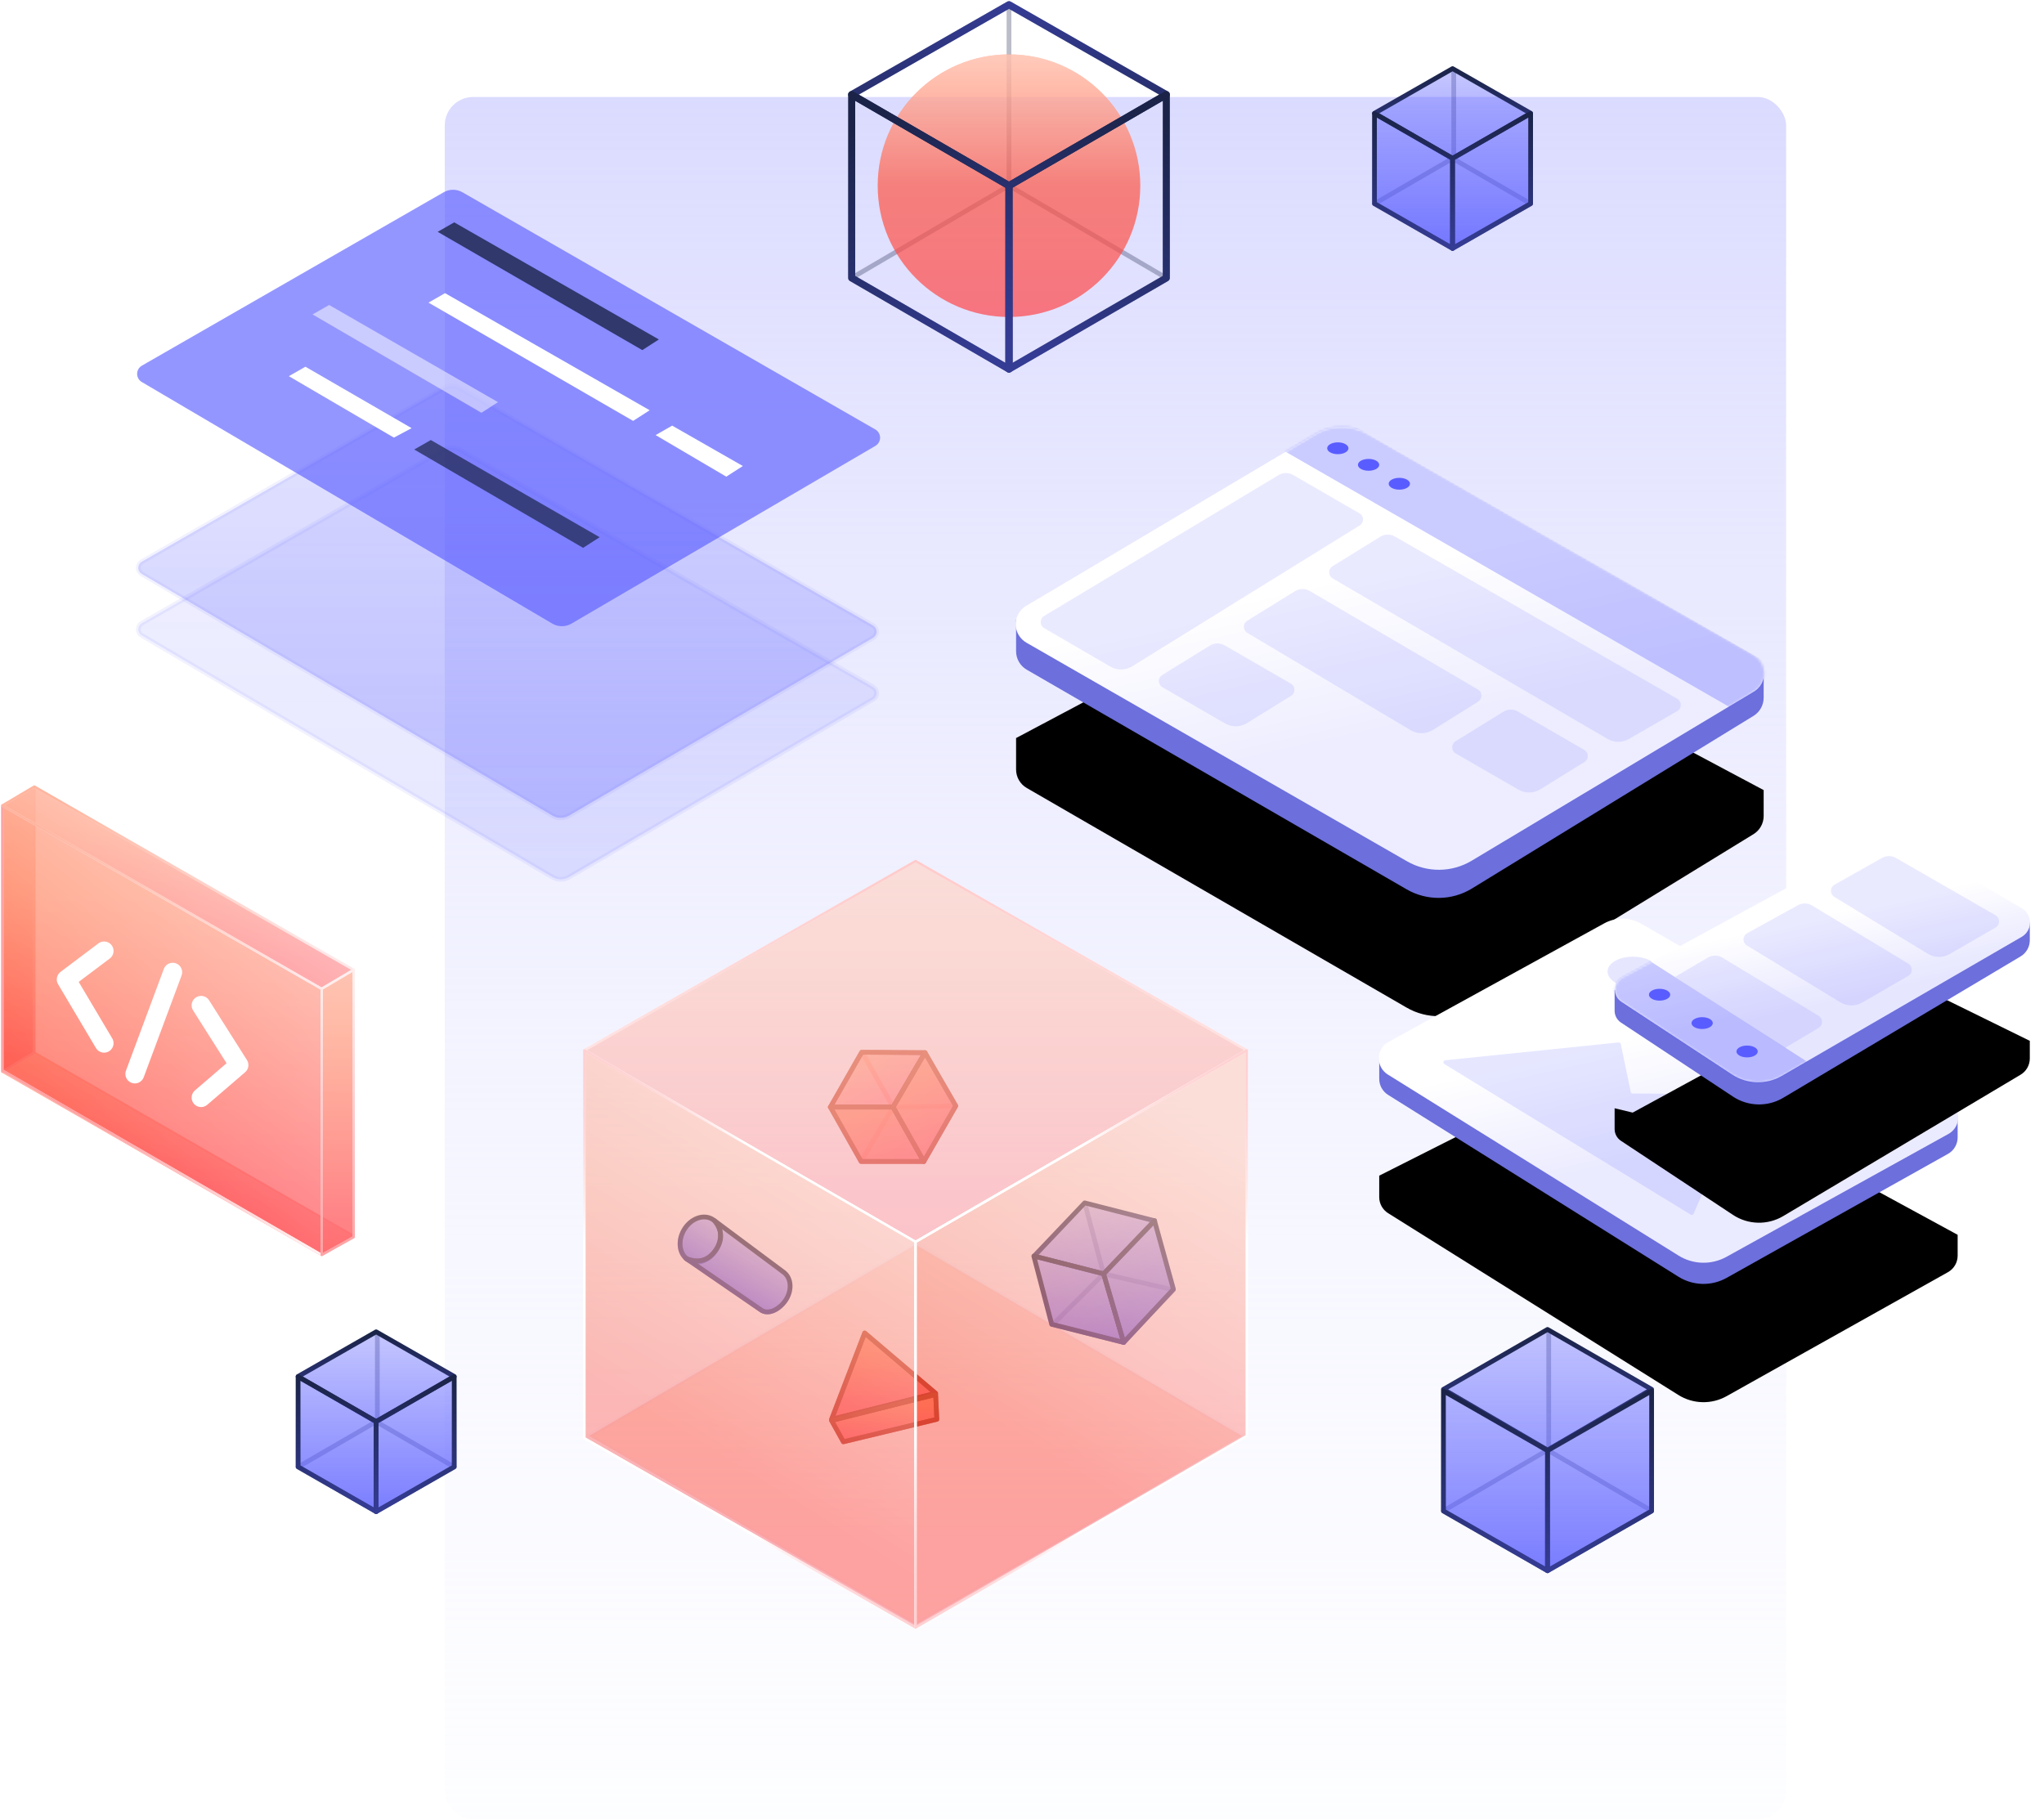 <?xml version="1.0" encoding="UTF-8"?>
<svg width="864px" height="769px" viewBox="0 0 864 769" version="1.1" xmlns="http://www.w3.org/2000/svg" xmlns:xlink="http://www.w3.org/1999/xlink">
    <!-- Generator: Sketch 60 (88103) - https://sketch.com -->
    <title>Group 3</title>
    <desc>Created with Sketch.</desc>
    <defs>
        <linearGradient x1="50%" y1="0.113%" x2="50%" y2="100%" id="linearGradient-1">
            <stop stop-color="#DBDBFF" offset="0%"></stop>
            <stop stop-color="#F6F7FF" stop-opacity="0.189" offset="100%"></stop>
        </linearGradient>
        <linearGradient x1="50%" y1="0%" x2="50%" y2="100%" id="linearGradient-2">
            <stop stop-color="#595DFF" stop-opacity="0.572" offset="0%"></stop>
            <stop stop-color="#595DFF" offset="100%"></stop>
        </linearGradient>
        <path d="M432.995,281.099 L593.58,373.951 C602.157,378.911 612.762,378.774 621.208,373.595 L740.204,300.634 C742.873,298.997 744.5,296.092 744.5,292.961 L744.5,282 L744.5,282 L576.323,192.494 C569.869,189.059 562.129,189.055 555.671,192.484 L428.5,260 L428.5,260 L428.5,273.308 C428.5,276.521 430.213,279.491 432.995,281.099 Z" id="path-3"></path>
        <filter x="-17.9%" y="-17.5%" width="135.2%" height="172.1%" filterUnits="objectBoundingBox" id="filter-4">
            <feMorphology radius="10" operator="erode" in="SourceAlpha" result="shadowSpreadOuter1"></feMorphology>
            <feOffset dx="0" dy="50" in="shadowSpreadOuter1" result="shadowOffsetOuter1"></feOffset>
            <feGaussianBlur stdDeviation="22" in="shadowOffsetOuter1" result="shadowBlurOuter1"></feGaussianBlur>
            <feColorMatrix values="0 0 0 0 0.184   0 0 0 0 0.195   0 0 0 0 0.632  0 0 0 0.396 0" type="matrix" in="shadowBlurOuter1"></feColorMatrix>
        </filter>
        <linearGradient x1="44.603%" y1="33.872%" x2="56.465%" y2="65.484%" id="linearGradient-5">
            <stop stop-color="#FFFFFF" offset="0%"></stop>
            <stop stop-color="#EDEDFF" offset="100%"></stop>
        </linearGradient>
        <path d="M13.36,94.675 L174.261,187.108 C182.744,191.981 193.199,191.884 201.59,186.855 L320.832,115.392 C325.095,112.837 326.48,107.309 323.925,103.045 C323.134,101.725 322.017,100.63 320.682,99.864 L157.637,6.385 C150.756,2.44 142.282,2.505 135.462,6.555 L13.248,79.133 C8.974,81.671 7.567,87.193 10.105,91.466 C10.896,92.798 12.017,93.903 13.36,94.675 Z" id="path-6"></path>
        <path d="M585.753,460.851 L708.452,537.706 C714.647,541.587 722.466,541.778 728.844,538.206 L822.41,485.791 C824.936,484.376 826.5,481.707 826.5,478.812 L826.5,470 L826.5,470 L692.369,397.01 C687.754,394.499 682.201,394.413 677.511,396.781 L582,445 L582,445 L582,454.071 C582,456.827 583.418,459.388 585.753,460.851 Z" id="path-8"></path>
        <filter x="-21.4%" y="-23.1%" width="142.6%" height="194.5%" filterUnits="objectBoundingBox" id="filter-9">
            <feMorphology radius="10" operator="erode" in="SourceAlpha" result="shadowSpreadOuter1"></feMorphology>
            <feOffset dx="0" dy="50" in="shadowSpreadOuter1" result="shadowOffsetOuter1"></feOffset>
            <feGaussianBlur stdDeviation="22" in="shadowOffsetOuter1" result="shadowBlurOuter1"></feGaussianBlur>
            <feColorMatrix values="0 0 0 0 0.184   0 0 0 0 0.196   0 0 0 0 0.631  0 0 0 0.396 0" type="matrix" in="shadowBlurOuter1"></feColorMatrix>
        </filter>
        <linearGradient x1="44.603%" y1="34.162%" x2="56.465%" y2="65.205%" id="linearGradient-10">
            <stop stop-color="#FFFFFF" offset="0%"></stop>
            <stop stop-color="#EBEBFF" offset="100%"></stop>
        </linearGradient>
        <path d="M8.191,80.779 L55.524,112.074 C61.929,116.308 70.193,116.503 76.789,112.573 L177.094,52.827 C179.516,51.384 181,48.773 181,45.954 L181,38.5 L181,38.5 L129.438,13.156 C124.774,10.863 119.286,10.979 114.723,13.467 L13.128,68.844 L13.128,68.844 L5.5,67 L5.5,75.774 C5.5,77.788 6.511,79.668 8.191,80.779 Z" id="path-11"></path>
        <filter x="-26.9%" y="-31.9%" width="155.5%" height="230.0%" filterUnits="objectBoundingBox" id="filter-12">
            <feMorphology radius="10" operator="erode" in="SourceAlpha" result="shadowSpreadOuter1"></feMorphology>
            <feOffset dx="0" dy="50" in="shadowSpreadOuter1" result="shadowOffsetOuter1"></feOffset>
            <feGaussianBlur stdDeviation="22" in="shadowOffsetOuter1" result="shadowBlurOuter1"></feGaussianBlur>
            <feColorMatrix values="0 0 0 0 0.184   0 0 0 0 0.196   0 0 0 0 0.631  0 0 0 0.501 0" type="matrix" in="shadowBlurOuter1"></feColorMatrix>
        </filter>
        <linearGradient x1="44.603%" y1="33.948%" x2="56.465%" y2="65.411%" id="linearGradient-13">
            <stop stop-color="#FFFFFF" offset="0%"></stop>
            <stop stop-color="#E6E6FF" offset="100%"></stop>
        </linearGradient>
        <path d="M8.368,71.993 L55.178,102.724 C61.505,106.877 69.635,107.104 76.183,103.308 L177.584,44.537 C180.929,42.598 182.069,38.315 180.13,34.97 C179.522,33.92 178.65,33.046 177.601,32.434 L129.795,4.547 C124.957,1.725 118.994,1.638 114.076,4.319 L8.789,61.709 C5.879,63.295 4.806,66.94 6.392,69.849 C6.864,70.715 7.543,71.452 8.368,71.993 Z" id="path-14"></path>
        <linearGradient x1="50%" y1="19.468%" x2="50%" y2="84.635%" id="linearGradient-16">
            <stop stop-color="#FF6A3E" offset="0%"></stop>
            <stop stop-color="#FF464A" offset="100%"></stop>
        </linearGradient>
        <linearGradient x1="50%" y1="33.42%" x2="-25%" y2="102.518%" id="linearGradient-17">
            <stop stop-color="#FFFFFF" offset="0%"></stop>
            <stop stop-color="#FFFFFF" stop-opacity="0" offset="100%"></stop>
            <stop stop-color="#FFFFFF" stop-opacity="0" offset="100%"></stop>
        </linearGradient>
        <linearGradient x1="50%" y1="0%" x2="50%" y2="100%" id="linearGradient-18">
            <stop stop-color="#FF6A3E" stop-opacity="0.499" offset="0%"></stop>
            <stop stop-color="#FF464A" stop-opacity="0.502" offset="100%"></stop>
        </linearGradient>
        <polygon id="path-19" points="0 120.5 13.5 112.5 148.5 190 135 198.013"></polygon>
        <linearGradient x1="50%" y1="19.468%" x2="50%" y2="84.635%" id="linearGradient-20">
            <stop stop-color="#FF6A3E" offset="0%"></stop>
            <stop stop-color="#FF464A" offset="100%"></stop>
        </linearGradient>
        <linearGradient x1="50.201%" y1="0%" x2="50%" y2="130.713%" id="linearGradient-21">
            <stop stop-color="#FFFFFF" offset="0%"></stop>
            <stop stop-color="#FFFFFF" stop-opacity="0" offset="100%"></stop>
        </linearGradient>
        <linearGradient x1="50%" y1="0%" x2="50%" y2="100%" id="linearGradient-22">
            <stop stop-color="#FF6A3E" stop-opacity="0.499" offset="0%"></stop>
            <stop stop-color="#FF464A" stop-opacity="0.502" offset="100%"></stop>
        </linearGradient>
        <polygon id="path-23" points="1.18311611e-13 8.5 13.5 0.5 13.5 112.5 0 120.5"></polygon>
        <linearGradient x1="50%" y1="19.468%" x2="50%" y2="84.635%" id="linearGradient-24">
            <stop stop-color="#FF6A3E" offset="0%"></stop>
            <stop stop-color="#FF464A" offset="100%"></stop>
        </linearGradient>
        <linearGradient x1="58.032%" y1="0%" x2="21.13%" y2="67.265%" id="linearGradient-25">
            <stop stop-color="#FFFFFF" offset="0%"></stop>
            <stop stop-color="#FFFFFF" stop-opacity="0" offset="100%"></stop>
        </linearGradient>
        <linearGradient x1="75.242%" y1="40.981%" x2="24.758%" y2="58.961%" id="linearGradient-26">
            <stop stop-color="#FFE2E2" stop-opacity="0.499" offset="0%"></stop>
            <stop stop-color="#FF464A" stop-opacity="0.502" offset="100%"></stop>
        </linearGradient>
        <polygon id="path-27" points="-3.42265279e-13 8 135 85.5 135 198 0 120"></polygon>
        <linearGradient x1="4.579%" y1="34.664%" x2="95.432%" y2="64.618%" id="linearGradient-28">
            <stop stop-color="#FF6A3E" stop-opacity="0.499" offset="0%"></stop>
            <stop stop-color="#FFD0D1" stop-opacity="0.502" offset="100%"></stop>
        </linearGradient>
        <polygon id="path-29" points="0 8 13.5 -1.21521017e-12 148.5 77.5 135 85.513"></polygon>
        <linearGradient x1="50%" y1="19.468%" x2="50%" y2="84.635%" id="linearGradient-30">
            <stop stop-color="#FF6A3E" offset="0%"></stop>
            <stop stop-color="#FF464A" offset="100%"></stop>
        </linearGradient>
        <linearGradient x1="50.2%" y1="0%" x2="50%" y2="130.713%" id="linearGradient-31">
            <stop stop-color="#FFFFFF" offset="0%"></stop>
            <stop stop-color="#FFFFFF" stop-opacity="0" offset="100%"></stop>
        </linearGradient>
        <linearGradient x1="50%" y1="3.517%" x2="50%" y2="97.482%" id="linearGradient-32">
            <stop stop-color="#FFD8D8" stop-opacity="0.431" offset="0%"></stop>
            <stop stop-color="#FF464A" stop-opacity="0.502" offset="100%"></stop>
        </linearGradient>
        <polygon id="path-33" points="135 85.5 148.5 77.5 148.5 190.5 135 198"></polygon>
        <linearGradient x1="50%" y1="0%" x2="50%" y2="100%" id="linearGradient-34">
            <stop stop-color="#FF6A3E" offset="0%"></stop>
            <stop stop-color="#FF464A" offset="100%"></stop>
        </linearGradient>
        <linearGradient x1="50%" y1="0%" x2="50%" y2="50%" id="linearGradient-35">
            <stop stop-color="#FFFFFF" offset="0%"></stop>
            <stop stop-color="#FFFFFF" stop-opacity="0" offset="100%"></stop>
        </linearGradient>
        <circle id="path-36" cx="66.5" cy="76.5" r="55.5"></circle>
        <linearGradient x1="50%" y1="100%" x2="50%" y2="0%" id="linearGradient-37">
            <stop stop-color="#595DFF" stop-opacity="0" offset="0%"></stop>
            <stop stop-color="#595DFF" stop-opacity="0.415" offset="100%"></stop>
        </linearGradient>
        <polygon id="path-38" points="0 38 66.5 76.5 133 38 66.5 0"></polygon>
        <linearGradient x1="33.568%" y1="1.989%" x2="66.432%" y2="100%" id="linearGradient-39">
            <stop stop-color="#595DFF" stop-opacity="0" offset="0%"></stop>
            <stop stop-color="#595DFF" stop-opacity="0.415" offset="100%"></stop>
        </linearGradient>
        <polygon id="path-40" points="0 115.5 66.5 154 66.5 76.5 0 38"></polygon>
        <linearGradient x1="66.432%" y1="0%" x2="33.568%" y2="100%" id="linearGradient-41">
            <stop stop-color="#595DFF" stop-opacity="0" offset="0%"></stop>
            <stop stop-color="#595DFF" stop-opacity="0.415" offset="100%"></stop>
        </linearGradient>
        <polygon id="path-42" points="66.5 154 133 115.5 133 38 66.5 76.5"></polygon>
        <linearGradient x1="50%" y1="0%" x2="50%" y2="100%" id="linearGradient-43">
            <stop stop-color="#595DFF" stop-opacity="0.572" offset="0%"></stop>
            <stop stop-color="#595DFF" offset="100%"></stop>
        </linearGradient>
        <linearGradient x1="50%" y1="0.929%" x2="50%" y2="98.387%" id="linearGradient-44">
            <stop stop-color="#595DFF" stop-opacity="0" offset="0%"></stop>
            <stop stop-color="#595DFF" stop-opacity="0.415" offset="100%"></stop>
        </linearGradient>
        <polygon id="path-45" points="0 18.881 33 38.005 66 18.881 33 0.005"></polygon>
        <linearGradient x1="50%" y1="0%" x2="50%" y2="100%" id="linearGradient-46">
            <stop stop-color="#595DFF" stop-opacity="0.572" offset="0%"></stop>
            <stop stop-color="#595DFF" offset="100%"></stop>
        </linearGradient>
        <linearGradient x1="50%" y1="0.929%" x2="50%" y2="98.387%" id="linearGradient-47">
            <stop stop-color="#595DFF" stop-opacity="0" offset="0%"></stop>
            <stop stop-color="#595DFF" stop-opacity="0.415" offset="100%"></stop>
        </linearGradient>
        <polygon id="path-48" points="0 57.087 33 76.005 33 37.923 0 19.005"></polygon>
        <polygon id="path-49" points="33 76.005 66 57.087 66 19.005 33 37.923"></polygon>
        <polygon id="path-50" points="0 18.881 33 38.005 66 18.881 33 0.005"></polygon>
        <polygon id="path-51" points="0 57.087 33 76.005 33 37.923 0 19.005"></polygon>
        <polygon id="path-52" points="33 76.005 66 57.087 66 19.005 33 37.923"></polygon>
        <linearGradient x1="50%" y1="0%" x2="50%" y2="100%" id="linearGradient-53">
            <stop stop-color="#595DFF" stop-opacity="0.572" offset="0%"></stop>
            <stop stop-color="#595DFF" offset="100%"></stop>
        </linearGradient>
        <linearGradient x1="50%" y1="0.929%" x2="50%" y2="98.387%" id="linearGradient-54">
            <stop stop-color="#595DFF" stop-opacity="0" offset="0%"></stop>
            <stop stop-color="#595DFF" stop-opacity="0.415" offset="100%"></stop>
        </linearGradient>
        <polygon id="path-55" points="0.143 25.333 44.143 51 88.143 25.333 44.143 0"></polygon>
        <linearGradient x1="50%" y1="0%" x2="50%" y2="100%" id="linearGradient-56">
            <stop stop-color="#595DFF" stop-opacity="0.572" offset="0%"></stop>
            <stop stop-color="#595DFF" offset="100%"></stop>
        </linearGradient>
        <linearGradient x1="50%" y1="0.929%" x2="50%" y2="98.387%" id="linearGradient-57">
            <stop stop-color="#595DFF" stop-opacity="0" offset="0%"></stop>
            <stop stop-color="#595DFF" stop-opacity="0.415" offset="100%"></stop>
        </linearGradient>
        <polygon id="path-58" points="0.143 76.776 44.143 102 44.143 51.224 0.143 26"></polygon>
        <polygon id="path-59" points="44.143 102 88.143 76.776 88.143 26 44.143 51.224"></polygon>
        <linearGradient x1="50%" y1="0%" x2="50%" y2="100%" id="linearGradient-60">
            <stop stop-color="#FF6A3E" stop-opacity="0.499" offset="0%"></stop>
            <stop stop-color="#FF464A" stop-opacity="0.298" offset="100%"></stop>
        </linearGradient>
        <linearGradient x1="50%" y1="19.468%" x2="50%" y2="84.635%" id="linearGradient-61">
            <stop stop-color="#FF6A3E" offset="0%"></stop>
            <stop stop-color="#FF464A" offset="100%"></stop>
        </linearGradient>
        <linearGradient x1="50%" y1="0%" x2="50%" y2="100%" id="linearGradient-62">
            <stop stop-color="#FF6A3E" stop-opacity="0.499" offset="0%"></stop>
            <stop stop-color="#FF464A" stop-opacity="0.502" offset="100%"></stop>
        </linearGradient>
        <polygon id="path-63" points="0.486 13.518 23.436 26.768 46.627 13.599 23.557 0.059"></polygon>
        <linearGradient x1="50%" y1="19.468%" x2="50%" y2="84.635%" id="linearGradient-64">
            <stop stop-color="#FF6A3E" offset="0%"></stop>
            <stop stop-color="#FF464A" offset="100%"></stop>
        </linearGradient>
        <linearGradient x1="50%" y1="0%" x2="50%" y2="100%" id="linearGradient-65">
            <stop stop-color="#FF6A3E" stop-opacity="0.499" offset="0%"></stop>
            <stop stop-color="#FF464A" stop-opacity="0.502" offset="100%"></stop>
        </linearGradient>
        <polygon id="path-66" points="0.244 39.937 23.194 53.187 23.436 26.768 0.486 13.518"></polygon>
        <linearGradient x1="50%" y1="19.468%" x2="50%" y2="84.635%" id="linearGradient-67">
            <stop stop-color="#FF6A3E" offset="0%"></stop>
            <stop stop-color="#FF464A" offset="100%"></stop>
        </linearGradient>
        <linearGradient x1="50%" y1="0%" x2="50%" y2="100%" id="linearGradient-68">
            <stop stop-color="#FF6A3E" stop-opacity="0.499" offset="0%"></stop>
            <stop stop-color="#FF464A" stop-opacity="0.502" offset="100%"></stop>
        </linearGradient>
        <polygon id="path-69" points="23.194 53.187 46.635 39.585 46.627 13.599 23.436 26.768"></polygon>
        <linearGradient x1="50%" y1="0%" x2="50%" y2="100%" id="linearGradient-70">
            <stop stop-color="#595DFF" stop-opacity="0.572" offset="0%"></stop>
            <stop stop-color="#595DFF" offset="100%"></stop>
        </linearGradient>
        <linearGradient x1="50%" y1="0.929%" x2="50%" y2="98.387%" id="linearGradient-71">
            <stop stop-color="#595DFF" stop-opacity="0" offset="0%"></stop>
            <stop stop-color="#595DFF" stop-opacity="0.415" offset="100%"></stop>
        </linearGradient>
        <polygon id="path-72" points="1.645 16.556 27.793 31.877 54.724 16.274 28.372 0.834"></polygon>
        <linearGradient x1="50%" y1="0%" x2="50%" y2="100%" id="linearGradient-73">
            <stop stop-color="#595DFF" stop-opacity="0.572" offset="0%"></stop>
            <stop stop-color="#595DFF" offset="100%"></stop>
        </linearGradient>
        <linearGradient x1="50%" y1="0.929%" x2="50%" y2="98.387%" id="linearGradient-74">
            <stop stop-color="#595DFF" stop-opacity="0" offset="0%"></stop>
            <stop stop-color="#595DFF" stop-opacity="0.415" offset="100%"></stop>
        </linearGradient>
        <polygon id="path-75" points="0.825 46.335 27.971 62.096 27.793 31.877 1.503 16.536"></polygon>
        <linearGradient x1="50%" y1="0%" x2="50%" y2="100%" id="linearGradient-76">
            <stop stop-color="#595DFF" stop-opacity="0.572" offset="0%"></stop>
            <stop stop-color="#595DFF" offset="100%"></stop>
        </linearGradient>
        <linearGradient x1="50%" y1="0.929%" x2="50%" y2="98.387%" id="linearGradient-77">
            <stop stop-color="#595DFF" stop-opacity="0" offset="0%"></stop>
            <stop stop-color="#595DFF" stop-opacity="0.415" offset="100%"></stop>
        </linearGradient>
        <polygon id="path-78" points="27.971 62.096 54.359 46.256 54.662 16.175 27.793 31.877"></polygon>
        <linearGradient x1="50%" y1="19.468%" x2="50%" y2="84.635%" id="linearGradient-79">
            <stop stop-color="#FF6A3E" offset="0%"></stop>
            <stop stop-color="#FF464A" offset="100%"></stop>
        </linearGradient>
        <linearGradient x1="50%" y1="0%" x2="50%" y2="100%" id="linearGradient-80">
            <stop stop-color="#FF6A3E" stop-opacity="0.499" offset="0%"></stop>
            <stop stop-color="#FF464A" stop-opacity="0.502" offset="100%"></stop>
        </linearGradient>
        <polygon id="path-81" points="118.5 200.331 148.5 225.831 104.5 236.831"></polygon>
        <linearGradient x1="50%" y1="19.468%" x2="50%" y2="84.635%" id="linearGradient-82">
            <stop stop-color="#FF6A3E" offset="0%"></stop>
            <stop stop-color="#FF464A" offset="100%"></stop>
        </linearGradient>
        <linearGradient x1="50%" y1="0%" x2="50%" y2="100%" id="linearGradient-83">
            <stop stop-color="#FF6A3E" stop-opacity="0.499" offset="0%"></stop>
            <stop stop-color="#FF464A" stop-opacity="0.502" offset="100%"></stop>
        </linearGradient>
        <polygon id="path-84" points="104.5 237.331 109.5 246.331 149 236.831 148.5 226.331"></polygon>
        <linearGradient x1="50%" y1="0%" x2="50%" y2="100%" id="linearGradient-85">
            <stop stop-color="#595DFF" stop-opacity="0.572" offset="0%"></stop>
            <stop stop-color="#595DFF" offset="100%"></stop>
        </linearGradient>
        <linearGradient x1="50%" y1="0.929%" x2="50%" y2="98.387%" id="linearGradient-86">
            <stop stop-color="#595DFF" stop-opacity="0" offset="0%"></stop>
            <stop stop-color="#595DFF" stop-opacity="0.415" offset="100%"></stop>
        </linearGradient>
        <ellipse id="path-87" cx="49" cy="160.831" rx="8" ry="10"></ellipse>
        <linearGradient x1="50%" y1="0%" x2="50%" y2="100%" id="linearGradient-88">
            <stop stop-color="#595DFF" stop-opacity="0.572" offset="0%"></stop>
            <stop stop-color="#595DFF" offset="100%"></stop>
        </linearGradient>
        <linearGradient x1="50%" y1="0.929%" x2="50%" y2="98.387%" id="linearGradient-89">
            <stop stop-color="#595DFF" stop-opacity="0" offset="0%"></stop>
            <stop stop-color="#595DFF" stop-opacity="0.415" offset="100%"></stop>
        </linearGradient>
        <path d="M44.166,181.283 L82.879,184.336 C86.91,184.318 89.472,179.174 89.472,174.756 C89.472,170.338 86.954,166.395 83.106,165.73 L46.558,161.427 C51.558,163.331 53.781,166.929 53.227,172.222 C52.673,177.515 49.653,180.535 44.166,181.283 Z" id="path-90"></path>
        <linearGradient x1="50%" y1="19.468%" x2="50%" y2="84.635%" id="linearGradient-91">
            <stop stop-color="#FF6A3E" offset="0%"></stop>
            <stop stop-color="#FF464A" offset="100%"></stop>
        </linearGradient>
        <linearGradient x1="50%" y1="0%" x2="50%" y2="200.064%" id="linearGradient-92">
            <stop stop-color="#FFFFFF" offset="0%"></stop>
            <stop stop-color="#FFFFFF" stop-opacity="0" offset="100%"></stop>
        </linearGradient>
        <linearGradient x1="50%" y1="100%" x2="50%" y2="0%" id="linearGradient-93">
            <stop stop-color="#FFFFFF" stop-opacity="0.499" offset="0%"></stop>
            <stop stop-color="#FF8F8F" stop-opacity="0.475" offset="100%"></stop>
        </linearGradient>
        <polygon id="path-94" points="0 80.805 140 161.831 280 80.805 140 0.831"></polygon>
        <linearGradient x1="50%" y1="19.468%" x2="50%" y2="84.635%" id="linearGradient-95">
            <stop stop-color="#FF6A3E" offset="0%"></stop>
            <stop stop-color="#FF464A" offset="100%"></stop>
        </linearGradient>
        <linearGradient x1="55.237%" y1="0%" x2="31.174%" y2="67.265%" id="linearGradient-96">
            <stop stop-color="#FFFFFF" offset="0%"></stop>
            <stop stop-color="#FFFFFF" stop-opacity="0" offset="100%"></stop>
        </linearGradient>
        <linearGradient x1="33.539%" y1="66.769%" x2="66.461%" y2="33.5%" id="linearGradient-97">
            <stop stop-color="#FFFFFF" offset="0%"></stop>
            <stop stop-color="#FF464A" stop-opacity="0" offset="100%"></stop>
        </linearGradient>
        <polygon id="path-98" points="0 244.848 140 324.831 140 161.831 0 80.831"></polygon>
        <linearGradient x1="33.539%" y1="33.365%" x2="66.461%" y2="66.233%" id="linearGradient-99">
            <stop stop-color="#FFFFFF" offset="0%"></stop>
            <stop stop-color="#FF464A" stop-opacity="0" offset="100%"></stop>
        </linearGradient>
        <polygon id="path-100" points="140 324.831 280 243.831 280 80.831 140 161.831"></polygon>
    </defs>
    <g id="Screens" stroke="none" stroke-width="1" fill="none" fill-rule="evenodd">
        <g id="Screens-/-Homepage" transform="translate(-902, -1331)">
            <g id="Why-meteor" transform="translate(0, 1230)">
                <g id="Group-3" transform="translate(903, 103)">
                    <rect id="Rectangle" fill="url(#linearGradient-1)" x="187" y="39" width="567" height="728" rx="12"></rect>
                    <path d="M58.935,266.627 L232.462,368.757 C234.648,370.044 237.358,370.047 239.547,368.767 L368.039,293.62 C369.469,292.784 369.95,290.946 369.114,289.516 C368.85,289.065 368.472,288.69 368.019,288.43 L193.487,188.157 C191.328,186.916 188.672,186.916 186.513,188.157 L58.962,261.44 C57.526,262.266 57.03,264.1 57.856,265.536 C58.115,265.987 58.487,266.363 58.935,266.627 Z" id="Path-14" stroke-opacity="0.082" stroke="#595DFF" stroke-width="2" fill-opacity="0.15" fill="url(#linearGradient-2)"></path>
                    <path d="M58.935,240.627 L232.462,342.757 C234.648,344.044 237.358,344.047 239.547,342.767 L368.039,267.62 C369.469,266.784 369.95,264.946 369.114,263.516 C368.85,263.065 368.472,262.69 368.019,262.43 L193.487,162.157 C191.328,160.916 188.672,160.916 186.513,162.157 L58.962,235.44 C57.526,236.266 57.03,238.1 57.856,239.536 C58.115,239.987 58.487,240.363 58.935,240.627 Z" id="Path-14" stroke-opacity="0.082" stroke="#595DFF" stroke-width="2" fill-opacity="0.3" fill="url(#linearGradient-2)"></path>
                    <path d="M58.928,159.489 L232.455,261.619 C234.953,263.089 238.05,263.094 240.552,261.631 L369.043,186.484 C370.95,185.368 371.592,182.918 370.477,181.011 C370.125,180.409 369.621,179.91 369.017,179.562 L194.485,79.29 C192.018,77.872 188.982,77.872 186.515,79.29 L58.964,152.573 C57.049,153.674 56.388,156.119 57.489,158.034 C57.834,158.636 58.33,159.137 58.928,159.489 Z" id="Path-14" fill-opacity="0.8" fill="#595DFF" opacity="0.801"></path>
                    <polygon id="Rectangle" fill="#1B2448" opacity="0.797" transform="translate(230.737, 118.772) rotate(30) translate(-230.737, -118.772) " points="182.938 115.455 282.599 115.074 278.787 122.471 178.875 122.419"></polygon>
                    <polygon id="Rectangle" fill="#FFFFFF" transform="translate(226.862, 148.699) rotate(30) translate(-226.862, -148.699) " points="179.062 145.382 278.723 145 274.911 152.397 175 152.346"></polygon>
                    <polygon id="Rectangle" fill="#FFFFFF" opacity="0.503" transform="translate(170.233, 149.6) rotate(30) translate(-170.233, -149.6) " points="131.089 146.018 213.439 145.901 209.627 153.299 127.027 152.983"></polygon>
                    <polygon id="Rectangle" fill="#1B2448" opacity="0.701" transform="translate(213.206, 206.699) rotate(30) translate(-213.206, -206.699) " points="174.062 203.117 256.412 203 252.6 210.397 170 210.081"></polygon>
                    <polygon id="Rectangle" fill="#FFFFFF" transform="translate(146.986, 168.121) rotate(30) translate(-146.986, -168.121) " points="123.08 164.492 174.954 164.536 170.459 171.75 119.018 171.456"></polygon>
                    <polygon id="Rectangle" fill="#FFFFFF" transform="translate(294.492, 188.585) rotate(30) translate(-294.492, -188.585) " points="279.318 185.038 313.728 184.887 309.916 192.284 275.256 192.002"></polygon>
                    <g id="Path-14">
                        <use fill="black" fill-opacity="1" filter="url(#filter-4)" xlink:href="#path-3"></use>
                        <use fill="#6C6FDC" fill-rule="evenodd" xlink:href="#path-3"></use>
                    </g>
                    <g id="Device" transform="translate(419.5, 175)">
                        <mask id="mask-7" fill="white">
                            <use xlink:href="#path-6"></use>
                        </mask>
                        <use id="Mask" fill="url(#linearGradient-5)" xlink:href="#path-6"></use>
                        <polygon id="Path-18" fill-opacity="0.32" fill="#595DFF" mask="url(#mask-7)" points="119.5 12 312.5 123 334 107.5 146.5 0"></polygon>
                        <ellipse id="Oval" fill="#595DFF" mask="url(#mask-7)" cx="145" cy="12.5" rx="4.5" ry="2.5"></ellipse>
                        <ellipse id="Oval" fill="#595DFF" mask="url(#mask-7)" cx="158" cy="19.5" rx="4.5" ry="2.5"></ellipse>
                        <ellipse id="Oval" fill="#595DFF" mask="url(#mask-7)" cx="171" cy="27.5" rx="4.5" ry="2.5"></ellipse>
                        <path d="M126.061,23.768 L154.156,39.992 C155.591,40.82 156.082,42.655 155.254,44.09 C155.006,44.519 154.656,44.88 154.235,45.14 L58.091,104.658 C55.265,106.407 51.705,106.457 48.832,104.787 L20.889,88.55 C19.457,87.718 18.97,85.882 19.803,84.449 C20.057,84.012 20.418,83.646 20.851,83.385 L119.97,23.821 C121.84,22.697 124.172,22.677 126.061,23.768 Z" id="Path-2" fill-opacity="0.128" fill="#595DFF" mask="url(#mask-7)"></path>
                        <path d="M169.102,49.783 L288.481,118.402 C289.917,119.228 290.412,121.062 289.587,122.498 C289.323,122.957 288.942,123.338 288.484,123.603 L268.024,135.393 C265.226,137.005 261.78,136.995 258.991,135.367 L142.811,67.517 C141.38,66.682 140.897,64.845 141.733,63.414 C141.981,62.99 142.329,62.633 142.746,62.375 L162.957,49.881 C164.832,48.722 167.191,48.685 169.102,49.783 Z" id="Path-2" fill-opacity="0.128" fill="#595DFF" mask="url(#mask-7)"></path>
                        <path d="M133.116,72.826 L204.224,114.494 C205.654,115.332 206.133,117.17 205.296,118.599 C205.051,119.017 204.708,119.37 204.297,119.627 L185.159,131.588 C182.299,133.376 178.678,133.414 175.781,131.687 L106.744,90.53 C105.321,89.682 104.855,87.84 105.704,86.417 C105.95,86.003 106.293,85.655 106.703,85.402 L126.928,72.899 C128.818,71.731 131.199,71.703 133.116,72.826 Z" id="Path-2" fill-opacity="0.128" fill="#595DFF" mask="url(#mask-7)"></path>
                        <path d="M97.105,95.793 L125.153,111.99 C126.588,112.818 127.079,114.653 126.251,116.088 C126.003,116.517 125.652,116.879 125.23,117.139 L106.575,128.672 C103.757,130.414 100.211,130.467 97.342,128.81 L70.847,113.51 C69.412,112.682 68.921,110.847 69.749,109.412 C69.997,108.983 70.348,108.621 70.77,108.361 L90.95,95.886 C92.828,94.724 95.193,94.689 97.105,95.793 Z" id="Path-2" fill-opacity="0.128" fill="#595DFF" mask="url(#mask-7)"></path>
                        <path d="M221.105,123.793 L249.153,139.99 C250.588,140.818 251.079,142.653 250.251,144.088 C250.003,144.517 249.652,144.879 249.23,145.139 L230.575,156.672 C227.757,158.414 224.211,158.467 221.342,156.81 L194.847,141.51 C193.412,140.682 192.921,138.847 193.749,137.412 C193.997,136.983 194.348,136.621 194.77,136.361 L214.95,123.886 C216.828,122.724 219.193,122.689 221.105,123.793 Z" id="Path-2" fill-opacity="0.128" fill="#595DFF" mask="url(#mask-7)"></path>
                    </g>
                    <g id="Path-14">
                        <use fill="black" fill-opacity="1" filter="url(#filter-9)" xlink:href="#path-8"></use>
                        <use fill="#6C6FDC" fill-rule="evenodd" xlink:href="#path-8"></use>
                    </g>
                    <path d="M585.596,452.222 L708.523,528.786 C714.682,532.622 722.435,532.821 728.784,529.307 L822.615,477.357 C826.48,475.217 827.879,470.349 825.739,466.483 C825.034,465.211 823.996,464.154 822.736,463.428 L692.804,388.5 C687.959,385.706 682.007,385.645 677.105,388.339 L585.972,438.421 C582.1,440.549 580.686,445.413 582.814,449.285 C583.474,450.486 584.432,451.498 585.596,452.222 Z" id="Path-14" fill="url(#linearGradient-10)"></path>
                    <g id="Group" transform="translate(680.5, 467.866) rotate(-300) translate(-680.5, -467.866) translate(624.5, 414.866)" fill="#595DFF" fill-opacity="0.15">
                        <path d="M33.121,35.62 L52.706,42.097 C53.093,42.225 53.518,42.065 53.725,41.713 L77.198,1.792 C77.441,1.379 77.972,1.241 78.385,1.484 C78.485,1.543 78.572,1.621 78.641,1.715 L110.627,44.821 C110.912,45.206 110.832,45.748 110.447,46.034 C110.415,46.058 110.381,46.08 110.345,46.099 L3.143,104.437 C2.723,104.666 2.197,104.51 1.968,104.09 C1.839,103.852 1.828,103.568 1.938,103.321 L32.058,36.089 C32.239,35.683 32.699,35.481 33.121,35.62 Z" id="Path-3"></path>
                        <path d="M17.476,11.214 C17.476,16.151 13.894,22.157 9.474,24.628 C5.055,27.099 1.476,25.097 1.476,20.155 C1.476,15.218 5.055,9.212 9.474,6.745 C13.894,4.274 17.476,6.276 17.476,11.214 Z" id="Stroke-50"></path>
                    </g>
                    <g id="Device" transform="translate(676, 349.5)">
                        <g id="Path-14">
                            <use fill="black" fill-opacity="1" filter="url(#filter-12)" xlink:href="#path-11"></use>
                            <use fill="#6C6FDC" fill-rule="evenodd" xlink:href="#path-11"></use>
                        </g>
                        <g id="Path-18">
                            <mask id="mask-15" fill="white">
                                <use xlink:href="#path-14"></use>
                            </mask>
                            <use id="Mask" fill="url(#linearGradient-13)" xlink:href="#path-14"></use>
                            <polygon fill-opacity="0.32" fill="#595DFF" mask="url(#mask-15)" points="-2 66.5 67.5 112 89.5 99 20 54.5"></polygon>
                        </g>
                        <path d="M124.462,11.206 L166.497,35.407 C167.933,36.234 168.427,38.068 167.6,39.504 C167.337,39.96 166.959,40.34 166.503,40.603 L147.123,51.824 C144.273,53.474 140.75,53.435 137.936,51.724 L98.376,27.662 C96.96,26.801 96.511,24.955 97.372,23.54 C97.639,23.101 98.014,22.737 98.462,22.485 L118.522,11.178 C120.368,10.138 122.626,10.148 124.462,11.206 Z" id="Path-2" fill-opacity="0.128" fill="#595DFF"></path>
                        <path d="M88.967,31.292 L129.659,55.877 C131.077,56.734 131.532,58.578 130.675,59.996 C130.414,60.429 130.048,60.788 129.611,61.041 L110.123,72.324 C107.273,73.974 103.75,73.935 100.936,72.224 L61.422,48.19 C60.006,47.329 59.557,45.483 60.418,44.067 C60.69,43.621 61.074,43.252 61.532,43 L82.965,31.174 C84.843,30.138 87.131,30.183 88.967,31.292 Z" id="Path-2" fill-opacity="0.128" fill="#595DFF"></path>
                        <path d="M51.062,53.35 L91.716,77.912 C93.134,78.768 93.589,80.613 92.732,82.031 C92.477,82.453 92.122,82.806 91.698,83.058 L77.5,91.5 L77.5,91.5 L31,61.5 L44.917,53.314 C46.816,52.196 49.175,52.21 51.062,53.35 Z" id="Path-2" fill-opacity="0.128" fill="#595DFF"></path>
                        <ellipse id="Oval" fill="#595DFF" cx="42.5" cy="81" rx="4.5" ry="2.5"></ellipse>
                        <ellipse id="Oval" fill="#595DFF" cx="24.5" cy="69" rx="4.5" ry="2.5"></ellipse>
                        <ellipse id="Oval" fill="#595DFF" cx="61.5" cy="93" rx="4.5" ry="2.5"></ellipse>
                    </g>
                    <g id="Code" transform="translate(0, 330.5)" stroke-linejoin="round">
                        <g id="Path-17">
                            <use fill-opacity="0.8" fill="url(#linearGradient-16)" fill-rule="evenodd" xlink:href="#path-19"></use>
                            <use stroke="#FFFFFF" stroke-width="1" fill-opacity="0.5" fill="url(#linearGradient-17)" fill-rule="evenodd" xlink:href="#path-19"></use>
                            <use stroke="url(#linearGradient-18)" stroke-width="1" xlink:href="#path-19"></use>
                        </g>
                        <g id="Path-17">
                            <use fill-opacity="0.8" fill="url(#linearGradient-20)" fill-rule="evenodd" xlink:href="#path-23"></use>
                            <use stroke="#FFFFFF" stroke-width="1" fill-opacity="0.5" fill="url(#linearGradient-21)" fill-rule="evenodd" xlink:href="#path-23"></use>
                            <use stroke="url(#linearGradient-22)" stroke-width="1" xlink:href="#path-23"></use>
                        </g>
                        <g id="Path-15">
                            <use fill-opacity="0.7" fill="url(#linearGradient-24)" fill-rule="evenodd" xlink:href="#path-27"></use>
                            <use stroke="#FFFFFF" stroke-width="1" fill-opacity="0.5" fill="url(#linearGradient-25)" fill-rule="evenodd" xlink:href="#path-27"></use>
                            <use stroke="url(#linearGradient-26)" stroke-width="1" xlink:href="#path-27"></use>
                        </g>
                        <g id="Path-17">
                            <use fill-opacity="0.8" fill="url(#linearGradient-16)" fill-rule="evenodd" xlink:href="#path-29"></use>
                            <use stroke="#FFFFFF" stroke-width="1" fill-opacity="0.5" fill="url(#linearGradient-17)" fill-rule="evenodd" xlink:href="#path-29"></use>
                            <use stroke="url(#linearGradient-28)" stroke-width="1" xlink:href="#path-29"></use>
                        </g>
                        <g id="Path-17">
                            <use fill-opacity="0.8" fill="url(#linearGradient-30)" fill-rule="evenodd" xlink:href="#path-33"></use>
                            <use stroke="#FFFFFF" stroke-width="1" fill-opacity="0.5" fill="url(#linearGradient-31)" fill-rule="evenodd" xlink:href="#path-33"></use>
                            <use stroke="url(#linearGradient-32)" stroke-width="1" xlink:href="#path-33"></use>
                        </g>
                        <g id="Group-2" transform="translate(27, 69.5)" stroke="#FFFFFF" stroke-linecap="round" stroke-width="8">
                            <polyline id="Stroke-54" points="16 0 0 12.047 16 39"></polyline>
                            <polyline id="Stroke-56" points="57 23 73 48.247 57 62"></polyline>
                            <line x1="45" y1="9" x2="29" y2="52" id="Stroke-58"></line>
                        </g>
                    </g>
                    <g id="Outer-cube" transform="translate(359, 0)">
                        <polygon id="Backface" stroke="#1B2448" stroke-width="2" opacity="0.3" stroke-linejoin="round" points="0 115.5 66.5 76.5 133 115.5 66.5 154"></polygon>
                        <line x1="66.5" y1="76.5" x2="66.5" y2="0.5" id="backface" stroke="#1B2448" stroke-width="2" opacity="0.3" stroke-linejoin="round"></line>
                        <g id="Inner-sphere">
                            <use fill-opacity="0.7" fill="url(#linearGradient-34)" xlink:href="#path-36"></use>
                            <use fill-opacity="0.5" fill="url(#linearGradient-35)" xlink:href="#path-36"></use>
                        </g>
                        <g id="Fontface" stroke-linejoin="round" stroke-width="3">
                            <use stroke="#1B2448" xlink:href="#path-38"></use>
                            <use stroke="url(#linearGradient-37)" xlink:href="#path-38"></use>
                        </g>
                        <g id="Fontface" stroke-linejoin="round" stroke-width="3">
                            <use stroke="#1B2448" xlink:href="#path-40"></use>
                            <use stroke="url(#linearGradient-39)" xlink:href="#path-40"></use>
                        </g>
                        <g id="Fontface" stroke-linejoin="round" stroke-width="3">
                            <use stroke="#1B2448" xlink:href="#path-42"></use>
                            <use stroke="url(#linearGradient-41)" xlink:href="#path-42"></use>
                        </g>
                    </g>
                    <g id="Outer-cube" transform="translate(580, 26.995)" stroke-linejoin="round" stroke-width="2">
                        <polygon id="Backface" stroke="#1B2448" opacity="0.3" points="0 57.127 33 38.005 66 57.127 33 76.005"></polygon>
                        <line x1="33.5" y1="38.005" x2="33.5" y2="0.005" id="backface" stroke="#1B2448" opacity="0.3"></line>
                        <g id="Fontface">
                            <use stroke="#1B2448" fill-opacity="0.6" fill="url(#linearGradient-43)" fill-rule="evenodd" xlink:href="#path-45"></use>
                            <use stroke="url(#linearGradient-44)" xlink:href="#path-45"></use>
                        </g>
                        <g id="Fontface">
                            <use stroke="#1B2448" fill-opacity="0.8" fill="url(#linearGradient-46)" fill-rule="evenodd" xlink:href="#path-48"></use>
                            <use stroke="url(#linearGradient-47)" xlink:href="#path-48"></use>
                        </g>
                        <g id="Fontface">
                            <use stroke="#1B2448" fill-opacity="0.8" fill="url(#linearGradient-46)" fill-rule="evenodd" xlink:href="#path-49"></use>
                            <use stroke="url(#linearGradient-47)" xlink:href="#path-49"></use>
                        </g>
                    </g>
                    <g id="Outer-cube" transform="translate(125, 561)" stroke-linejoin="round" stroke-width="2">
                        <polygon id="Backface" stroke="#1B2448" opacity="0.3" points="0 57.127 33 38.005 66 57.127 33 76.005"></polygon>
                        <line x1="33.5" y1="38.005" x2="33.5" y2="0.005" id="backface" stroke="#1B2448" opacity="0.3"></line>
                        <g id="Fontface">
                            <use stroke="#1B2448" fill-opacity="0.6" fill="url(#linearGradient-43)" fill-rule="evenodd" xlink:href="#path-50"></use>
                            <use stroke="url(#linearGradient-44)" xlink:href="#path-50"></use>
                        </g>
                        <g id="Fontface">
                            <use stroke="#1B2448" fill-opacity="0.8" fill="url(#linearGradient-46)" fill-rule="evenodd" xlink:href="#path-51"></use>
                            <use stroke="url(#linearGradient-47)" xlink:href="#path-51"></use>
                        </g>
                        <g id="Fontface">
                            <use stroke="#1B2448" fill-opacity="0.8" fill="url(#linearGradient-46)" fill-rule="evenodd" xlink:href="#path-52"></use>
                            <use stroke="url(#linearGradient-47)" xlink:href="#path-52"></use>
                        </g>
                    </g>
                    <g id="Outer-cube" transform="translate(609, 560)" stroke-linejoin="round" stroke-width="2">
                        <polygon id="Backface" stroke="#1B2448" opacity="0.3" points="0.143 76.665 44.143 51 88.143 76.665 44.143 102"></polygon>
                        <line x1="44.643" y1="51" x2="44.643" y2="0" id="backface" stroke="#1B2448" opacity="0.3"></line>
                        <g id="Fontface">
                            <use stroke="#1B2448" fill-opacity="0.6" fill="url(#linearGradient-53)" fill-rule="evenodd" xlink:href="#path-55"></use>
                            <use stroke="url(#linearGradient-54)" xlink:href="#path-55"></use>
                        </g>
                        <g id="Fontface">
                            <use stroke="#1B2448" fill-opacity="0.8" fill="url(#linearGradient-56)" fill-rule="evenodd" xlink:href="#path-58"></use>
                            <use stroke="url(#linearGradient-57)" xlink:href="#path-58"></use>
                        </g>
                        <g id="Fontface">
                            <use stroke="#1B2448" fill-opacity="0.8" fill="url(#linearGradient-56)" fill-rule="evenodd" xlink:href="#path-59"></use>
                            <use stroke="url(#linearGradient-57)" xlink:href="#path-59"></use>
                        </g>
                    </g>
                    <g id="Big-box" transform="translate(246, 361.169)">
                        <path d="M1.988,243.851 L140,323.676 L278.012,243.851 L140,162.99 L1.988,243.851 Z" id="Backface" stroke-opacity="0.082" stroke="#595DFF" stroke-width="2" fill="#FF6A3E" opacity="0.198"></path>
                        <line x1="140" y1="161.831" x2="140" y2="1.831" id="backface" stroke="url(#linearGradient-60)" stroke-linejoin="round"></line>
                        <g id="Outer-cube" transform="translate(130.672, 105) rotate(-30) translate(-130.672, -105) translate(107.172, 78)" stroke-linejoin="round" stroke-width="2">
                            <polygon id="Backface" stroke="#FFBABA" points="0.244 39.937 23.436 26.768 46.635 39.585 23.194 53.187"></polygon>
                            <line x1="23.436" y1="26.768" x2="23.677" y2="0.349" id="backface" stroke="#FFBABA"></line>
                            <g id="Fontface">
                                <use stroke="#852103" fill-opacity="0.6" fill="url(#linearGradient-61)" fill-rule="evenodd" xlink:href="#path-63"></use>
                                <use stroke="url(#linearGradient-62)" xlink:href="#path-63"></use>
                            </g>
                            <g id="Fontface">
                                <use stroke="#852103" fill-opacity="0.8" fill="url(#linearGradient-64)" fill-rule="evenodd" xlink:href="#path-66"></use>
                                <use stroke="url(#linearGradient-65)" xlink:href="#path-66"></use>
                            </g>
                            <g id="Fontface">
                                <use stroke="#852103" fill-opacity="0.8" fill="url(#linearGradient-67)" fill-rule="evenodd" xlink:href="#path-69"></use>
                                <use stroke="url(#linearGradient-68)" xlink:href="#path-69"></use>
                            </g>
                        </g>
                        <g id="Outer-cube" transform="translate(219.114, 175.05) rotate(-16) translate(-219.114, -175.05) translate(191.614, 143.55)" stroke-linejoin="round" stroke-width="2">
                            <polygon id="Backface" stroke="#1B2448" opacity="0.3" points="1.279 46.537 27.793 31.877 54.279 46.537 27.779 61.937"></polygon>
                            <line x1="27.793" y1="31.877" x2="28.372" y2="0.834" id="backface" stroke="#1B2448" opacity="0.3"></line>
                            <g id="Fontface">
                                <use stroke="#1B2448" fill-opacity="0.6" fill="url(#linearGradient-70)" fill-rule="evenodd" xlink:href="#path-72"></use>
                                <use stroke="url(#linearGradient-71)" xlink:href="#path-72"></use>
                            </g>
                            <g id="Fontface">
                                <use stroke="#1B2448" fill-opacity="0.8" fill="url(#linearGradient-73)" fill-rule="evenodd" xlink:href="#path-75"></use>
                                <use stroke="url(#linearGradient-74)" xlink:href="#path-75"></use>
                            </g>
                            <g id="Fontface">
                                <use stroke="#1B2448" fill-opacity="0.8" fill="url(#linearGradient-76)" fill-rule="evenodd" xlink:href="#path-78"></use>
                                <use stroke="url(#linearGradient-77)" xlink:href="#path-78"></use>
                            </g>
                        </g>
                        <g id="Path-21" stroke-linejoin="round" stroke-width="2">
                            <use stroke="#852103" fill-opacity="0.8" fill="url(#linearGradient-79)" fill-rule="evenodd" xlink:href="#path-81"></use>
                            <use stroke="url(#linearGradient-80)" xlink:href="#path-81"></use>
                        </g>
                        <g id="Path-22" stroke-linejoin="round" stroke-width="2">
                            <use stroke="#852103" fill-opacity="0.8" fill="url(#linearGradient-82)" fill-rule="evenodd" xlink:href="#path-84"></use>
                            <use stroke="url(#linearGradient-83)" xlink:href="#path-84"></use>
                        </g>
                        <g id="Oval" stroke-linejoin="round" transform="translate(49, 160.831) rotate(30) translate(-49, -160.831) " stroke-width="2">
                            <use stroke="#1B2448" fill-opacity="0.8" fill="url(#linearGradient-85)" fill-rule="evenodd" xlink:href="#path-87"></use>
                            <use stroke="url(#linearGradient-86)" xlink:href="#path-87"></use>
                        </g>
                        <g id="Path" stroke-linejoin="round" transform="translate(66.819, 172.881) rotate(30) translate(-66.819, -172.881) " stroke-width="2">
                            <use stroke="#1B2448" fill-opacity="0.8" fill="url(#linearGradient-88)" fill-rule="evenodd" xlink:href="#path-90"></use>
                            <use stroke="url(#linearGradient-89)" xlink:href="#path-90"></use>
                        </g>
                        <g id="Fontface" stroke-linejoin="round">
                            <use fill-opacity="0.4" fill="url(#linearGradient-91)" fill-rule="evenodd" xlink:href="#path-94"></use>
                            <use stroke="#FFFFFF" stroke-width="1" fill-opacity="0.5" fill="url(#linearGradient-92)" fill-rule="evenodd" xlink:href="#path-94"></use>
                            <use stroke="url(#linearGradient-93)" stroke-width="1" xlink:href="#path-94"></use>
                        </g>
                        <g id="Fontface" stroke-linejoin="round">
                            <use fill-opacity="0.4" fill="url(#linearGradient-95)" fill-rule="evenodd" xlink:href="#path-98"></use>
                            <use stroke="#FFFFFF" stroke-width="1" fill-opacity="0.5" fill="url(#linearGradient-96)" fill-rule="evenodd" xlink:href="#path-98"></use>
                            <use stroke="url(#linearGradient-97)" stroke-width="1" xlink:href="#path-98"></use>
                        </g>
                        <g id="Fontface" stroke-linejoin="round">
                            <use fill-opacity="0.4" fill="url(#linearGradient-95)" fill-rule="evenodd" xlink:href="#path-100"></use>
                            <use stroke="#FFFFFF" stroke-width="1" fill-opacity="0.5" fill="url(#linearGradient-96)" fill-rule="evenodd" xlink:href="#path-100"></use>
                            <use stroke="url(#linearGradient-99)" stroke-width="1" xlink:href="#path-100"></use>
                        </g>
                    </g>
                </g>
            </g>
        </g>
    </g>
</svg>